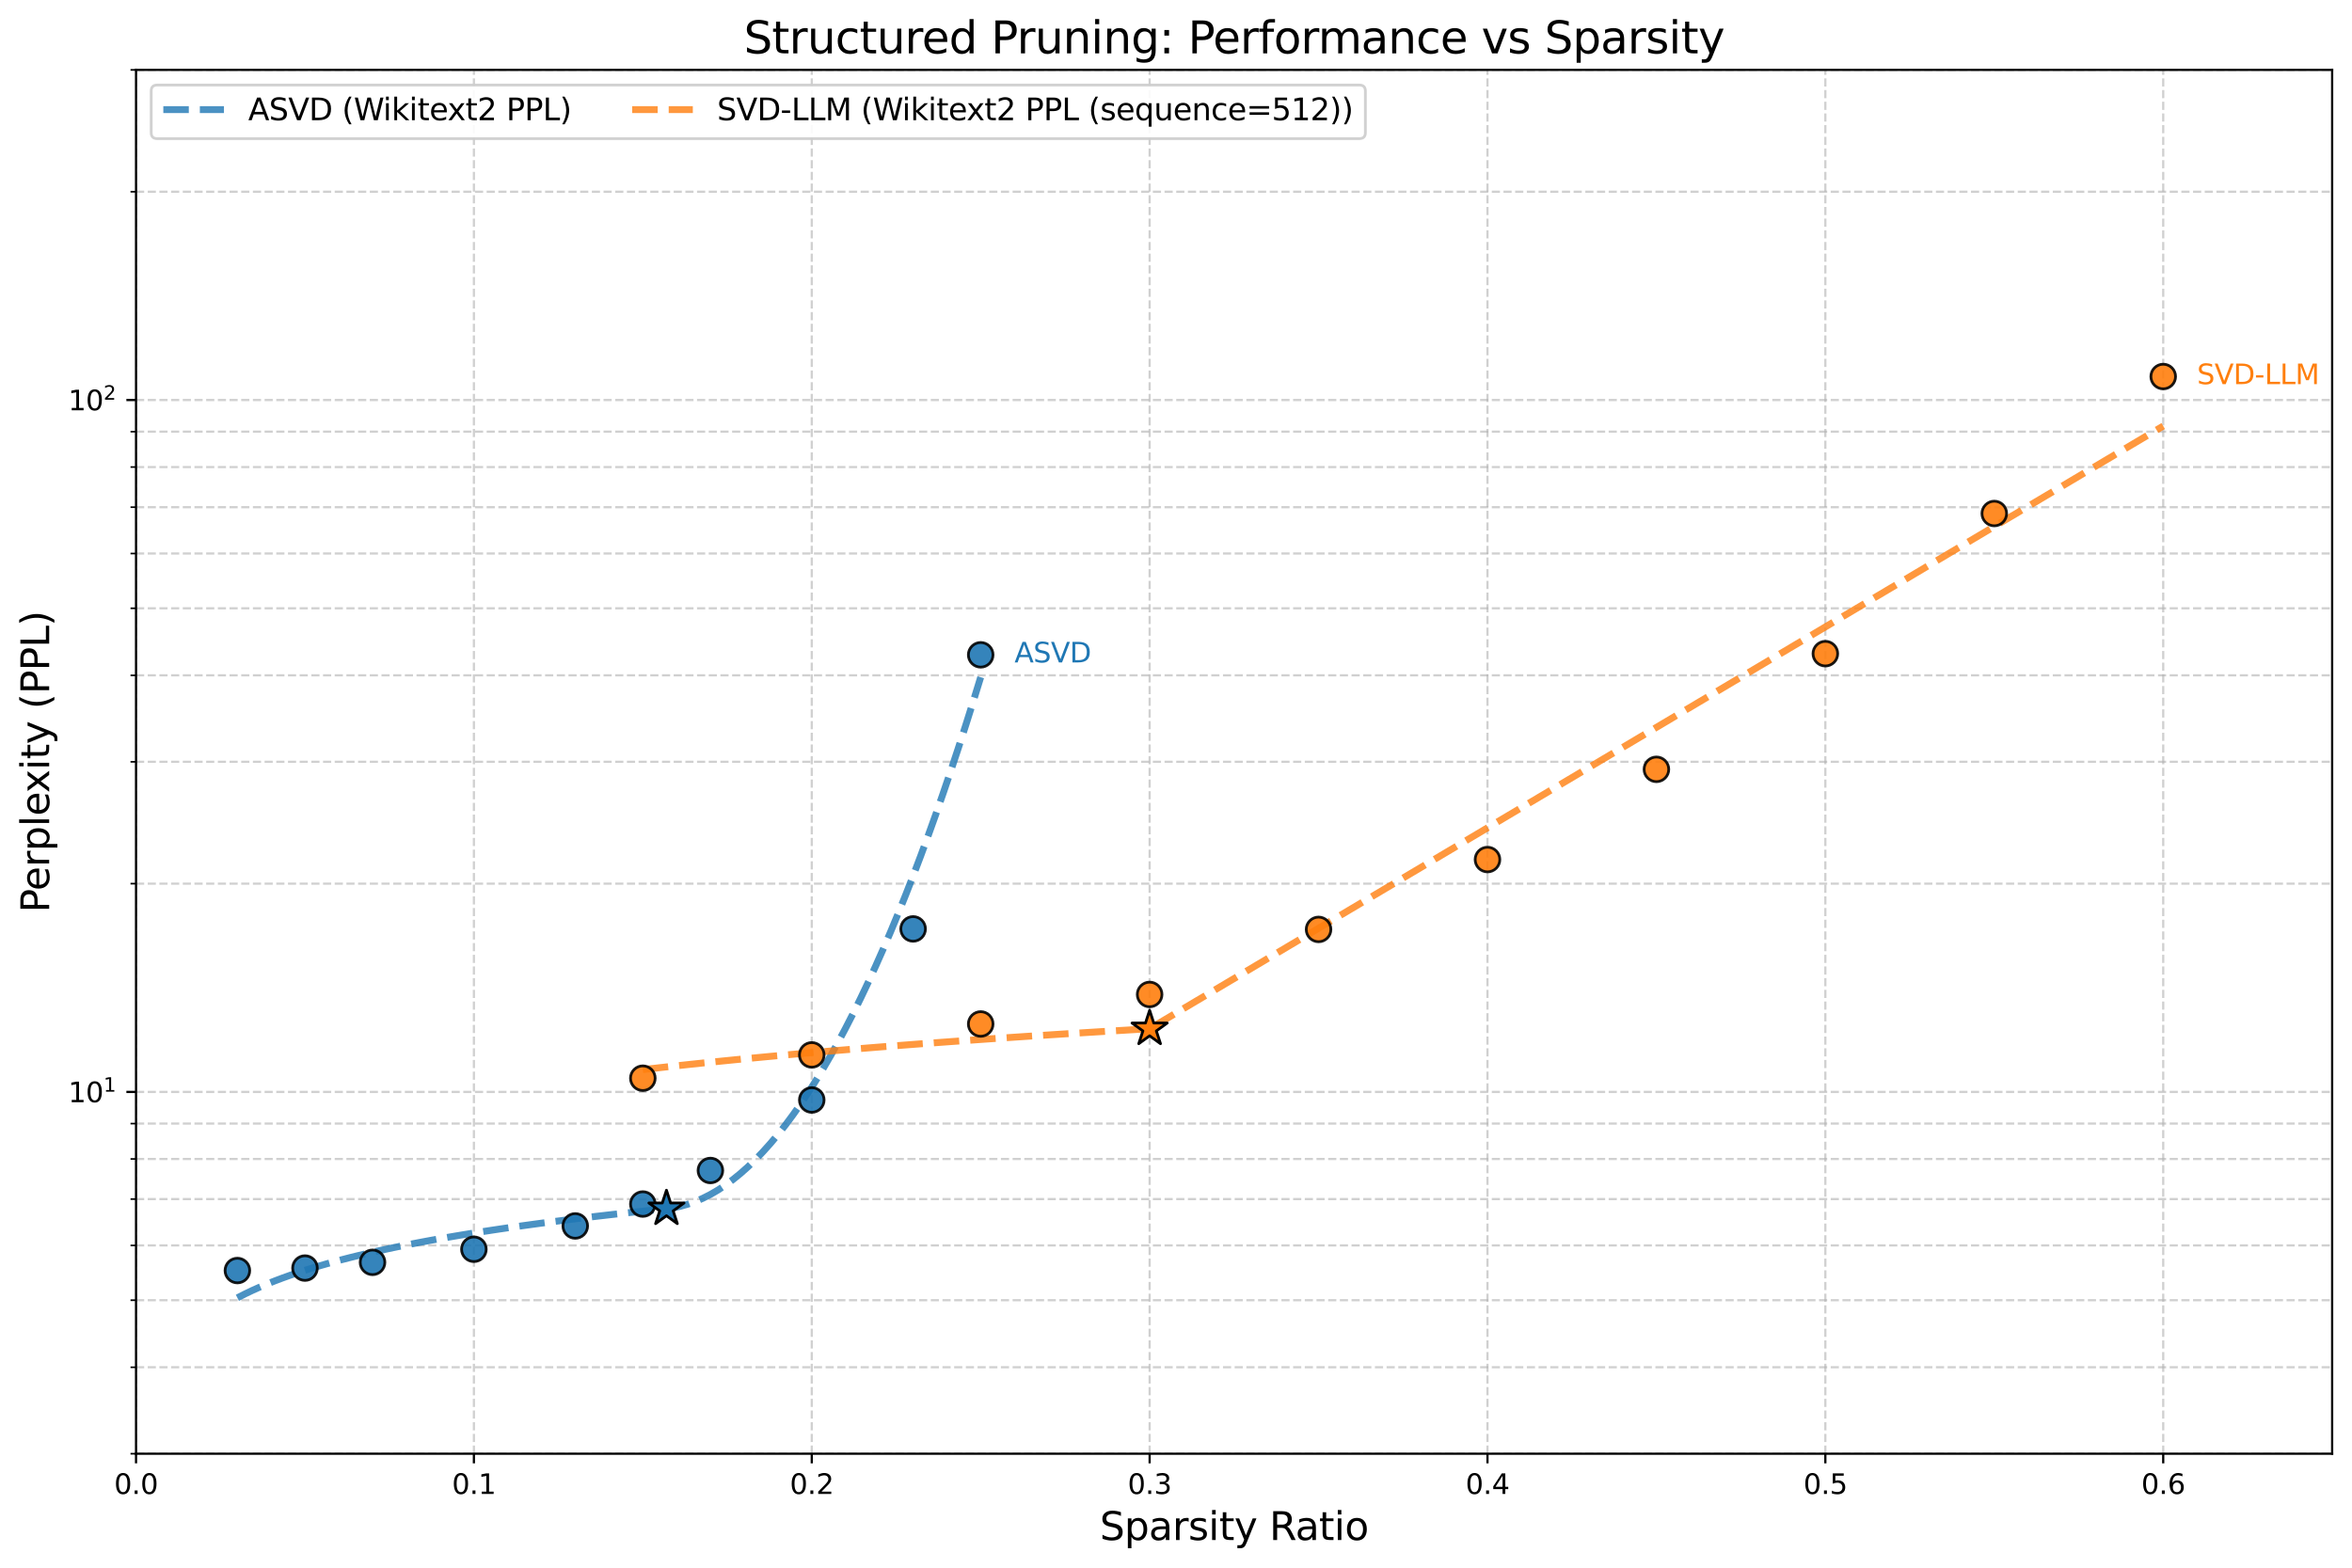 <?xml version="1.0" encoding="utf-8" standalone="no"?>
<!DOCTYPE svg PUBLIC "-//W3C//DTD SVG 1.1//EN"
  "http://www.w3.org/Graphics/SVG/1.1/DTD/svg11.dtd">
<svg xmlns:xlink="http://www.w3.org/1999/xlink" width="853.253pt" height="568.905pt" viewBox="0 0 853.253 568.905" xmlns="http://www.w3.org/2000/svg" version="1.1">
 <defs>
  <style type="text/css">*{stroke-linejoin: round; stroke-linecap: butt}</style>
 </defs>
 <g id="figure_1">
  <g id="patch_1">
   <path d="M 0 568.905 
L 853.253 568.905 
L 853.253 0 
L 0 0 
z
" style="fill: #ffffff"/>
  </g>
  <g id="axes_1">
   <g id="patch_2">
    <path d="M 49.349 527.477 
L 846.053 527.477 
L 846.053 25.358 
L 49.349 25.358 
z
" style="fill: #ffffff"/>
   </g>
   <g id="matplotlib.axis_1">
    <g id="xtick_1">
     <g id="line2d_1">
      <path d="M 49.349 527.477 
L 49.349 25.358 
" clip-path="url(#pba192469b6)" style="fill: none; stroke-dasharray: 2.96,1.28; stroke-dashoffset: 0; stroke: #b0b0b0; stroke-opacity: 0.6; stroke-width: 0.8"/>
     </g>
     <g id="line2d_2">
      <defs>
       <path id="m34cc58c012" d="M 0 0 
L 0 3.5 
" style="stroke: #000000; stroke-width: 0.8"/>
      </defs>
      <g>
       <use xlink:href="#m34cc58c012" x="49.349" y="527.477" style="stroke: #000000; stroke-width: 0.8"/>
      </g>
     </g>
     <g id="text_1">
      <!-- 0.0 -->
      <g transform="translate(41.398 542.076) scale(0.1 -0.1)">
       <defs>
        <path id="DejaVuSans-30" d="M 2034 4250 
Q 1547 4250 1301 3770 
Q 1056 3291 1056 2328 
Q 1056 1369 1301 889 
Q 1547 409 2034 409 
Q 2525 409 2770 889 
Q 3016 1369 3016 2328 
Q 3016 3291 2770 3770 
Q 2525 4250 2034 4250 
z
M 2034 4750 
Q 2819 4750 3233 4129 
Q 3647 3509 3647 2328 
Q 3647 1150 3233 529 
Q 2819 -91 2034 -91 
Q 1250 -91 836 529 
Q 422 1150 422 2328 
Q 422 3509 836 4129 
Q 1250 4750 2034 4750 
z
" transform="scale(0.016)"/>
        <path id="DejaVuSans-2e" d="M 684 794 
L 1344 794 
L 1344 0 
L 684 0 
L 684 794 
z
" transform="scale(0.016)"/>
       </defs>
       <use xlink:href="#DejaVuSans-30"/>
       <use xlink:href="#DejaVuSans-2e" transform="translate(63.623 0)"/>
       <use xlink:href="#DejaVuSans-30" transform="translate(95.41 0)"/>
      </g>
     </g>
    </g>
    <g id="xtick_2">
     <g id="line2d_3">
      <path d="M 171.919 527.477 
L 171.919 25.358 
" clip-path="url(#pba192469b6)" style="fill: none; stroke-dasharray: 2.96,1.28; stroke-dashoffset: 0; stroke: #b0b0b0; stroke-opacity: 0.6; stroke-width: 0.8"/>
     </g>
     <g id="line2d_4">
      <g>
       <use xlink:href="#m34cc58c012" x="171.919" y="527.477" style="stroke: #000000; stroke-width: 0.8"/>
      </g>
     </g>
     <g id="text_2">
      <!-- 0.1 -->
      <g transform="translate(163.968 542.076) scale(0.1 -0.1)">
       <defs>
        <path id="DejaVuSans-31" d="M 794 531 
L 1825 531 
L 1825 4091 
L 703 3866 
L 703 4441 
L 1819 4666 
L 2450 4666 
L 2450 531 
L 3481 531 
L 3481 0 
L 794 0 
L 794 531 
z
" transform="scale(0.016)"/>
       </defs>
       <use xlink:href="#DejaVuSans-30"/>
       <use xlink:href="#DejaVuSans-2e" transform="translate(63.623 0)"/>
       <use xlink:href="#DejaVuSans-31" transform="translate(95.41 0)"/>
      </g>
     </g>
    </g>
    <g id="xtick_3">
     <g id="line2d_5">
      <path d="M 294.489 527.477 
L 294.489 25.358 
" clip-path="url(#pba192469b6)" style="fill: none; stroke-dasharray: 2.96,1.28; stroke-dashoffset: 0; stroke: #b0b0b0; stroke-opacity: 0.6; stroke-width: 0.8"/>
     </g>
     <g id="line2d_6">
      <g>
       <use xlink:href="#m34cc58c012" x="294.489" y="527.477" style="stroke: #000000; stroke-width: 0.8"/>
      </g>
     </g>
     <g id="text_3">
      <!-- 0.2 -->
      <g transform="translate(286.537 542.076) scale(0.1 -0.1)">
       <defs>
        <path id="DejaVuSans-32" d="M 1228 531 
L 3431 531 
L 3431 0 
L 469 0 
L 469 531 
Q 828 903 1448 1529 
Q 2069 2156 2228 2338 
Q 2531 2678 2651 2914 
Q 2772 3150 2772 3378 
Q 2772 3750 2511 3984 
Q 2250 4219 1831 4219 
Q 1534 4219 1204 4116 
Q 875 4013 500 3803 
L 500 4441 
Q 881 4594 1212 4672 
Q 1544 4750 1819 4750 
Q 2544 4750 2975 4387 
Q 3406 4025 3406 3419 
Q 3406 3131 3298 2873 
Q 3191 2616 2906 2266 
Q 2828 2175 2409 1742 
Q 1991 1309 1228 531 
z
" transform="scale(0.016)"/>
       </defs>
       <use xlink:href="#DejaVuSans-30"/>
       <use xlink:href="#DejaVuSans-2e" transform="translate(63.623 0)"/>
       <use xlink:href="#DejaVuSans-32" transform="translate(95.41 0)"/>
      </g>
     </g>
    </g>
    <g id="xtick_4">
     <g id="line2d_7">
      <path d="M 417.059 527.477 
L 417.059 25.358 
" clip-path="url(#pba192469b6)" style="fill: none; stroke-dasharray: 2.96,1.28; stroke-dashoffset: 0; stroke: #b0b0b0; stroke-opacity: 0.6; stroke-width: 0.8"/>
     </g>
     <g id="line2d_8">
      <g>
       <use xlink:href="#m34cc58c012" x="417.059" y="527.477" style="stroke: #000000; stroke-width: 0.8"/>
      </g>
     </g>
     <g id="text_4">
      <!-- 0.3 -->
      <g transform="translate(409.107 542.076) scale(0.1 -0.1)">
       <defs>
        <path id="DejaVuSans-33" d="M 2597 2516 
Q 3050 2419 3304 2112 
Q 3559 1806 3559 1356 
Q 3559 666 3084 287 
Q 2609 -91 1734 -91 
Q 1441 -91 1130 -33 
Q 819 25 488 141 
L 488 750 
Q 750 597 1062 519 
Q 1375 441 1716 441 
Q 2309 441 2620 675 
Q 2931 909 2931 1356 
Q 2931 1769 2642 2001 
Q 2353 2234 1838 2234 
L 1294 2234 
L 1294 2753 
L 1863 2753 
Q 2328 2753 2575 2939 
Q 2822 3125 2822 3475 
Q 2822 3834 2567 4026 
Q 2313 4219 1838 4219 
Q 1578 4219 1281 4162 
Q 984 4106 628 3988 
L 628 4550 
Q 988 4650 1302 4700 
Q 1616 4750 1894 4750 
Q 2613 4750 3031 4423 
Q 3450 4097 3450 3541 
Q 3450 3153 3228 2886 
Q 3006 2619 2597 2516 
z
" transform="scale(0.016)"/>
       </defs>
       <use xlink:href="#DejaVuSans-30"/>
       <use xlink:href="#DejaVuSans-2e" transform="translate(63.623 0)"/>
       <use xlink:href="#DejaVuSans-33" transform="translate(95.41 0)"/>
      </g>
     </g>
    </g>
    <g id="xtick_5">
     <g id="line2d_9">
      <path d="M 539.628 527.477 
L 539.628 25.358 
" clip-path="url(#pba192469b6)" style="fill: none; stroke-dasharray: 2.96,1.28; stroke-dashoffset: 0; stroke: #b0b0b0; stroke-opacity: 0.6; stroke-width: 0.8"/>
     </g>
     <g id="line2d_10">
      <g>
       <use xlink:href="#m34cc58c012" x="539.628" y="527.477" style="stroke: #000000; stroke-width: 0.8"/>
      </g>
     </g>
     <g id="text_5">
      <!-- 0.4 -->
      <g transform="translate(531.677 542.076) scale(0.1 -0.1)">
       <defs>
        <path id="DejaVuSans-34" d="M 2419 4116 
L 825 1625 
L 2419 1625 
L 2419 4116 
z
M 2253 4666 
L 3047 4666 
L 3047 1625 
L 3713 1625 
L 3713 1100 
L 3047 1100 
L 3047 0 
L 2419 0 
L 2419 1100 
L 313 1100 
L 313 1709 
L 2253 4666 
z
" transform="scale(0.016)"/>
       </defs>
       <use xlink:href="#DejaVuSans-30"/>
       <use xlink:href="#DejaVuSans-2e" transform="translate(63.623 0)"/>
       <use xlink:href="#DejaVuSans-34" transform="translate(95.41 0)"/>
      </g>
     </g>
    </g>
    <g id="xtick_6">
     <g id="line2d_11">
      <path d="M 662.198 527.477 
L 662.198 25.358 
" clip-path="url(#pba192469b6)" style="fill: none; stroke-dasharray: 2.96,1.28; stroke-dashoffset: 0; stroke: #b0b0b0; stroke-opacity: 0.6; stroke-width: 0.8"/>
     </g>
     <g id="line2d_12">
      <g>
       <use xlink:href="#m34cc58c012" x="662.198" y="527.477" style="stroke: #000000; stroke-width: 0.8"/>
      </g>
     </g>
     <g id="text_6">
      <!-- 0.5 -->
      <g transform="translate(654.247 542.076) scale(0.1 -0.1)">
       <defs>
        <path id="DejaVuSans-35" d="M 691 4666 
L 3169 4666 
L 3169 4134 
L 1269 4134 
L 1269 2991 
Q 1406 3038 1543 3061 
Q 1681 3084 1819 3084 
Q 2600 3084 3056 2656 
Q 3513 2228 3513 1497 
Q 3513 744 3044 326 
Q 2575 -91 1722 -91 
Q 1428 -91 1123 -41 
Q 819 9 494 109 
L 494 744 
Q 775 591 1075 516 
Q 1375 441 1709 441 
Q 2250 441 2565 725 
Q 2881 1009 2881 1497 
Q 2881 1984 2565 2268 
Q 2250 2553 1709 2553 
Q 1456 2553 1204 2497 
Q 953 2441 691 2322 
L 691 4666 
z
" transform="scale(0.016)"/>
       </defs>
       <use xlink:href="#DejaVuSans-30"/>
       <use xlink:href="#DejaVuSans-2e" transform="translate(63.623 0)"/>
       <use xlink:href="#DejaVuSans-35" transform="translate(95.41 0)"/>
      </g>
     </g>
    </g>
    <g id="xtick_7">
     <g id="line2d_13">
      <path d="M 784.768 527.477 
L 784.768 25.358 
" clip-path="url(#pba192469b6)" style="fill: none; stroke-dasharray: 2.96,1.28; stroke-dashoffset: 0; stroke: #b0b0b0; stroke-opacity: 0.6; stroke-width: 0.8"/>
     </g>
     <g id="line2d_14">
      <g>
       <use xlink:href="#m34cc58c012" x="784.768" y="527.477" style="stroke: #000000; stroke-width: 0.8"/>
      </g>
     </g>
     <g id="text_7">
      <!-- 0.6 -->
      <g transform="translate(776.816 542.076) scale(0.1 -0.1)">
       <defs>
        <path id="DejaVuSans-36" d="M 2113 2584 
Q 1688 2584 1439 2293 
Q 1191 2003 1191 1497 
Q 1191 994 1439 701 
Q 1688 409 2113 409 
Q 2538 409 2786 701 
Q 3034 994 3034 1497 
Q 3034 2003 2786 2293 
Q 2538 2584 2113 2584 
z
M 3366 4563 
L 3366 3988 
Q 3128 4100 2886 4159 
Q 2644 4219 2406 4219 
Q 1781 4219 1451 3797 
Q 1122 3375 1075 2522 
Q 1259 2794 1537 2939 
Q 1816 3084 2150 3084 
Q 2853 3084 3261 2657 
Q 3669 2231 3669 1497 
Q 3669 778 3244 343 
Q 2819 -91 2113 -91 
Q 1303 -91 875 529 
Q 447 1150 447 2328 
Q 447 3434 972 4092 
Q 1497 4750 2381 4750 
Q 2619 4750 2861 4703 
Q 3103 4656 3366 4563 
z
" transform="scale(0.016)"/>
       </defs>
       <use xlink:href="#DejaVuSans-30"/>
       <use xlink:href="#DejaVuSans-2e" transform="translate(63.623 0)"/>
       <use xlink:href="#DejaVuSans-36" transform="translate(95.41 0)"/>
      </g>
     </g>
    </g>
    <g id="text_8">
     <!-- Sparsity Ratio -->
     <g transform="translate(398.975 558.793) scale(0.14 -0.14)">
      <defs>
       <path id="DejaVuSans-53" d="M 3425 4513 
L 3425 3897 
Q 3066 4069 2747 4153 
Q 2428 4238 2131 4238 
Q 1616 4238 1336 4038 
Q 1056 3838 1056 3469 
Q 1056 3159 1242 3001 
Q 1428 2844 1947 2747 
L 2328 2669 
Q 3034 2534 3370 2195 
Q 3706 1856 3706 1288 
Q 3706 609 3251 259 
Q 2797 -91 1919 -91 
Q 1588 -91 1214 -16 
Q 841 59 441 206 
L 441 856 
Q 825 641 1194 531 
Q 1563 422 1919 422 
Q 2459 422 2753 634 
Q 3047 847 3047 1241 
Q 3047 1584 2836 1778 
Q 2625 1972 2144 2069 
L 1759 2144 
Q 1053 2284 737 2584 
Q 422 2884 422 3419 
Q 422 4038 858 4394 
Q 1294 4750 2059 4750 
Q 2388 4750 2728 4690 
Q 3069 4631 3425 4513 
z
" transform="scale(0.016)"/>
       <path id="DejaVuSans-70" d="M 1159 525 
L 1159 -1331 
L 581 -1331 
L 581 3500 
L 1159 3500 
L 1159 2969 
Q 1341 3281 1617 3432 
Q 1894 3584 2278 3584 
Q 2916 3584 3314 3078 
Q 3713 2572 3713 1747 
Q 3713 922 3314 415 
Q 2916 -91 2278 -91 
Q 1894 -91 1617 61 
Q 1341 213 1159 525 
z
M 3116 1747 
Q 3116 2381 2855 2742 
Q 2594 3103 2138 3103 
Q 1681 3103 1420 2742 
Q 1159 2381 1159 1747 
Q 1159 1113 1420 752 
Q 1681 391 2138 391 
Q 2594 391 2855 752 
Q 3116 1113 3116 1747 
z
" transform="scale(0.016)"/>
       <path id="DejaVuSans-61" d="M 2194 1759 
Q 1497 1759 1228 1600 
Q 959 1441 959 1056 
Q 959 750 1161 570 
Q 1363 391 1709 391 
Q 2188 391 2477 730 
Q 2766 1069 2766 1631 
L 2766 1759 
L 2194 1759 
z
M 3341 1997 
L 3341 0 
L 2766 0 
L 2766 531 
Q 2569 213 2275 61 
Q 1981 -91 1556 -91 
Q 1019 -91 701 211 
Q 384 513 384 1019 
Q 384 1609 779 1909 
Q 1175 2209 1959 2209 
L 2766 2209 
L 2766 2266 
Q 2766 2663 2505 2880 
Q 2244 3097 1772 3097 
Q 1472 3097 1187 3025 
Q 903 2953 641 2809 
L 641 3341 
Q 956 3463 1253 3523 
Q 1550 3584 1831 3584 
Q 2591 3584 2966 3190 
Q 3341 2797 3341 1997 
z
" transform="scale(0.016)"/>
       <path id="DejaVuSans-72" d="M 2631 2963 
Q 2534 3019 2420 3045 
Q 2306 3072 2169 3072 
Q 1681 3072 1420 2755 
Q 1159 2438 1159 1844 
L 1159 0 
L 581 0 
L 581 3500 
L 1159 3500 
L 1159 2956 
Q 1341 3275 1631 3429 
Q 1922 3584 2338 3584 
Q 2397 3584 2469 3576 
Q 2541 3569 2628 3553 
L 2631 2963 
z
" transform="scale(0.016)"/>
       <path id="DejaVuSans-73" d="M 2834 3397 
L 2834 2853 
Q 2591 2978 2328 3040 
Q 2066 3103 1784 3103 
Q 1356 3103 1142 2972 
Q 928 2841 928 2578 
Q 928 2378 1081 2264 
Q 1234 2150 1697 2047 
L 1894 2003 
Q 2506 1872 2764 1633 
Q 3022 1394 3022 966 
Q 3022 478 2636 193 
Q 2250 -91 1575 -91 
Q 1294 -91 989 -36 
Q 684 19 347 128 
L 347 722 
Q 666 556 975 473 
Q 1284 391 1588 391 
Q 1994 391 2212 530 
Q 2431 669 2431 922 
Q 2431 1156 2273 1281 
Q 2116 1406 1581 1522 
L 1381 1569 
Q 847 1681 609 1914 
Q 372 2147 372 2553 
Q 372 3047 722 3315 
Q 1072 3584 1716 3584 
Q 2034 3584 2315 3537 
Q 2597 3491 2834 3397 
z
" transform="scale(0.016)"/>
       <path id="DejaVuSans-69" d="M 603 3500 
L 1178 3500 
L 1178 0 
L 603 0 
L 603 3500 
z
M 603 4863 
L 1178 4863 
L 1178 4134 
L 603 4134 
L 603 4863 
z
" transform="scale(0.016)"/>
       <path id="DejaVuSans-74" d="M 1172 4494 
L 1172 3500 
L 2356 3500 
L 2356 3053 
L 1172 3053 
L 1172 1153 
Q 1172 725 1289 603 
Q 1406 481 1766 481 
L 2356 481 
L 2356 0 
L 1766 0 
Q 1100 0 847 248 
Q 594 497 594 1153 
L 594 3053 
L 172 3053 
L 172 3500 
L 594 3500 
L 594 4494 
L 1172 4494 
z
" transform="scale(0.016)"/>
       <path id="DejaVuSans-79" d="M 2059 -325 
Q 1816 -950 1584 -1140 
Q 1353 -1331 966 -1331 
L 506 -1331 
L 506 -850 
L 844 -850 
Q 1081 -850 1212 -737 
Q 1344 -625 1503 -206 
L 1606 56 
L 191 3500 
L 800 3500 
L 1894 763 
L 2988 3500 
L 3597 3500 
L 2059 -325 
z
" transform="scale(0.016)"/>
       <path id="DejaVuSans-20" transform="scale(0.016)"/>
       <path id="DejaVuSans-52" d="M 2841 2188 
Q 3044 2119 3236 1894 
Q 3428 1669 3622 1275 
L 4263 0 
L 3584 0 
L 2988 1197 
Q 2756 1666 2539 1819 
Q 2322 1972 1947 1972 
L 1259 1972 
L 1259 0 
L 628 0 
L 628 4666 
L 2053 4666 
Q 2853 4666 3247 4331 
Q 3641 3997 3641 3322 
Q 3641 2881 3436 2590 
Q 3231 2300 2841 2188 
z
M 1259 4147 
L 1259 2491 
L 2053 2491 
Q 2509 2491 2742 2702 
Q 2975 2913 2975 3322 
Q 2975 3731 2742 3939 
Q 2509 4147 2053 4147 
L 1259 4147 
z
" transform="scale(0.016)"/>
       <path id="DejaVuSans-6f" d="M 1959 3097 
Q 1497 3097 1228 2736 
Q 959 2375 959 1747 
Q 959 1119 1226 758 
Q 1494 397 1959 397 
Q 2419 397 2687 759 
Q 2956 1122 2956 1747 
Q 2956 2369 2687 2733 
Q 2419 3097 1959 3097 
z
M 1959 3584 
Q 2709 3584 3137 3096 
Q 3566 2609 3566 1747 
Q 3566 888 3137 398 
Q 2709 -91 1959 -91 
Q 1206 -91 779 398 
Q 353 888 353 1747 
Q 353 2609 779 3096 
Q 1206 3584 1959 3584 
z
" transform="scale(0.016)"/>
      </defs>
      <use xlink:href="#DejaVuSans-53"/>
      <use xlink:href="#DejaVuSans-70" transform="translate(63.477 0)"/>
      <use xlink:href="#DejaVuSans-61" transform="translate(126.953 0)"/>
      <use xlink:href="#DejaVuSans-72" transform="translate(188.232 0)"/>
      <use xlink:href="#DejaVuSans-73" transform="translate(229.346 0)"/>
      <use xlink:href="#DejaVuSans-69" transform="translate(281.445 0)"/>
      <use xlink:href="#DejaVuSans-74" transform="translate(309.229 0)"/>
      <use xlink:href="#DejaVuSans-79" transform="translate(348.438 0)"/>
      <use xlink:href="#DejaVuSans-20" transform="translate(407.617 0)"/>
      <use xlink:href="#DejaVuSans-52" transform="translate(439.404 0)"/>
      <use xlink:href="#DejaVuSans-61" transform="translate(506.637 0)"/>
      <use xlink:href="#DejaVuSans-74" transform="translate(567.916 0)"/>
      <use xlink:href="#DejaVuSans-69" transform="translate(607.125 0)"/>
      <use xlink:href="#DejaVuSans-6f" transform="translate(634.908 0)"/>
     </g>
    </g>
   </g>
   <g id="matplotlib.axis_2">
    <g id="ytick_1">
     <g id="line2d_15">
      <path d="M 49.349 396.204 
L 846.053 396.204 
" clip-path="url(#pba192469b6)" style="fill: none; stroke-dasharray: 2.96,1.28; stroke-dashoffset: 0; stroke: #b0b0b0; stroke-opacity: 0.6; stroke-width: 0.8"/>
     </g>
     <g id="line2d_16">
      <defs>
       <path id="m82c7522af5" d="M 0 0 
L -3.5 0 
" style="stroke: #000000; stroke-width: 0.8"/>
      </defs>
      <g>
       <use xlink:href="#m82c7522af5" x="49.349" y="396.204" style="stroke: #000000; stroke-width: 0.8"/>
      </g>
     </g>
     <g id="text_9">
      <!-- $\mathdefault{10^{1}}$ -->
      <g transform="translate(24.749 400.003) scale(0.1 -0.1)">
       <use xlink:href="#DejaVuSans-31" transform="translate(0 0.684)"/>
       <use xlink:href="#DejaVuSans-30" transform="translate(63.623 0.684)"/>
       <use xlink:href="#DejaVuSans-31" transform="translate(128.203 38.966) scale(0.7)"/>
      </g>
     </g>
    </g>
    <g id="ytick_2">
     <g id="line2d_17">
      <path d="M 49.349 145.144 
L 846.053 145.144 
" clip-path="url(#pba192469b6)" style="fill: none; stroke-dasharray: 2.96,1.28; stroke-dashoffset: 0; stroke: #b0b0b0; stroke-opacity: 0.6; stroke-width: 0.8"/>
     </g>
     <g id="line2d_18">
      <g>
       <use xlink:href="#m82c7522af5" x="49.349" y="145.144" style="stroke: #000000; stroke-width: 0.8"/>
      </g>
     </g>
     <g id="text_10">
      <!-- $\mathdefault{10^{2}}$ -->
      <g transform="translate(24.749 148.943) scale(0.1 -0.1)">
       <use xlink:href="#DejaVuSans-31" transform="translate(0 0.766)"/>
       <use xlink:href="#DejaVuSans-30" transform="translate(63.623 0.766)"/>
       <use xlink:href="#DejaVuSans-32" transform="translate(128.203 39.047) scale(0.7)"/>
      </g>
     </g>
    </g>
    <g id="ytick_3">
     <g id="line2d_19">
      <path d="M 49.349 527.477 
L 846.053 527.477 
" clip-path="url(#pba192469b6)" style="fill: none; stroke-dasharray: 2.96,1.28; stroke-dashoffset: 0; stroke: #b0b0b0; stroke-opacity: 0.6; stroke-width: 0.8"/>
     </g>
     <g id="line2d_20">
      <defs>
       <path id="mc2ec1354a1" d="M 0 0 
L -2 0 
" style="stroke: #000000; stroke-width: 0.6"/>
      </defs>
      <g>
       <use xlink:href="#mc2ec1354a1" x="49.349" y="527.477" style="stroke: #000000; stroke-width: 0.6"/>
      </g>
     </g>
    </g>
    <g id="ytick_4">
     <g id="line2d_21">
      <path d="M 49.349 496.11 
L 846.053 496.11 
" clip-path="url(#pba192469b6)" style="fill: none; stroke-dasharray: 2.96,1.28; stroke-dashoffset: 0; stroke: #b0b0b0; stroke-opacity: 0.6; stroke-width: 0.8"/>
     </g>
     <g id="line2d_22">
      <g>
       <use xlink:href="#mc2ec1354a1" x="49.349" y="496.11" style="stroke: #000000; stroke-width: 0.6"/>
      </g>
     </g>
    </g>
    <g id="ytick_5">
     <g id="line2d_23">
      <path d="M 49.349 471.78 
L 846.053 471.78 
" clip-path="url(#pba192469b6)" style="fill: none; stroke-dasharray: 2.96,1.28; stroke-dashoffset: 0; stroke: #b0b0b0; stroke-opacity: 0.6; stroke-width: 0.8"/>
     </g>
     <g id="line2d_24">
      <g>
       <use xlink:href="#mc2ec1354a1" x="49.349" y="471.78" style="stroke: #000000; stroke-width: 0.6"/>
      </g>
     </g>
    </g>
    <g id="ytick_6">
     <g id="line2d_25">
      <path d="M 49.349 451.901 
L 846.053 451.901 
" clip-path="url(#pba192469b6)" style="fill: none; stroke-dasharray: 2.96,1.28; stroke-dashoffset: 0; stroke: #b0b0b0; stroke-opacity: 0.6; stroke-width: 0.8"/>
     </g>
     <g id="line2d_26">
      <g>
       <use xlink:href="#mc2ec1354a1" x="49.349" y="451.901" style="stroke: #000000; stroke-width: 0.6"/>
      </g>
     </g>
    </g>
    <g id="ytick_7">
     <g id="line2d_27">
      <path d="M 49.349 435.093 
L 846.053 435.093 
" clip-path="url(#pba192469b6)" style="fill: none; stroke-dasharray: 2.96,1.28; stroke-dashoffset: 0; stroke: #b0b0b0; stroke-opacity: 0.6; stroke-width: 0.8"/>
     </g>
     <g id="line2d_28">
      <g>
       <use xlink:href="#mc2ec1354a1" x="49.349" y="435.093" style="stroke: #000000; stroke-width: 0.6"/>
      </g>
     </g>
    </g>
    <g id="ytick_8">
     <g id="line2d_29">
      <path d="M 49.349 420.534 
L 846.053 420.534 
" clip-path="url(#pba192469b6)" style="fill: none; stroke-dasharray: 2.96,1.28; stroke-dashoffset: 0; stroke: #b0b0b0; stroke-opacity: 0.6; stroke-width: 0.8"/>
     </g>
     <g id="line2d_30">
      <g>
       <use xlink:href="#mc2ec1354a1" x="49.349" y="420.534" style="stroke: #000000; stroke-width: 0.6"/>
      </g>
     </g>
    </g>
    <g id="ytick_9">
     <g id="line2d_31">
      <path d="M 49.349 407.691 
L 846.053 407.691 
" clip-path="url(#pba192469b6)" style="fill: none; stroke-dasharray: 2.96,1.28; stroke-dashoffset: 0; stroke: #b0b0b0; stroke-opacity: 0.6; stroke-width: 0.8"/>
     </g>
     <g id="line2d_32">
      <g>
       <use xlink:href="#mc2ec1354a1" x="49.349" y="407.691" style="stroke: #000000; stroke-width: 0.6"/>
      </g>
     </g>
    </g>
    <g id="ytick_10">
     <g id="line2d_33">
      <path d="M 49.349 320.627 
L 846.053 320.627 
" clip-path="url(#pba192469b6)" style="fill: none; stroke-dasharray: 2.96,1.28; stroke-dashoffset: 0; stroke: #b0b0b0; stroke-opacity: 0.6; stroke-width: 0.8"/>
     </g>
     <g id="line2d_34">
      <g>
       <use xlink:href="#mc2ec1354a1" x="49.349" y="320.627" style="stroke: #000000; stroke-width: 0.6"/>
      </g>
     </g>
    </g>
    <g id="ytick_11">
     <g id="line2d_35">
      <path d="M 49.349 276.418 
L 846.053 276.418 
" clip-path="url(#pba192469b6)" style="fill: none; stroke-dasharray: 2.96,1.28; stroke-dashoffset: 0; stroke: #b0b0b0; stroke-opacity: 0.6; stroke-width: 0.8"/>
     </g>
     <g id="line2d_36">
      <g>
       <use xlink:href="#mc2ec1354a1" x="49.349" y="276.418" style="stroke: #000000; stroke-width: 0.6"/>
      </g>
     </g>
    </g>
    <g id="ytick_12">
     <g id="line2d_37">
      <path d="M 49.349 245.05 
L 846.053 245.05 
" clip-path="url(#pba192469b6)" style="fill: none; stroke-dasharray: 2.96,1.28; stroke-dashoffset: 0; stroke: #b0b0b0; stroke-opacity: 0.6; stroke-width: 0.8"/>
     </g>
     <g id="line2d_38">
      <g>
       <use xlink:href="#mc2ec1354a1" x="49.349" y="245.05" style="stroke: #000000; stroke-width: 0.6"/>
      </g>
     </g>
    </g>
    <g id="ytick_13">
     <g id="line2d_39">
      <path d="M 49.349 220.72 
L 846.053 220.72 
" clip-path="url(#pba192469b6)" style="fill: none; stroke-dasharray: 2.96,1.28; stroke-dashoffset: 0; stroke: #b0b0b0; stroke-opacity: 0.6; stroke-width: 0.8"/>
     </g>
     <g id="line2d_40">
      <g>
       <use xlink:href="#mc2ec1354a1" x="49.349" y="220.72" style="stroke: #000000; stroke-width: 0.6"/>
      </g>
     </g>
    </g>
    <g id="ytick_14">
     <g id="line2d_41">
      <path d="M 49.349 200.841 
L 846.053 200.841 
" clip-path="url(#pba192469b6)" style="fill: none; stroke-dasharray: 2.96,1.28; stroke-dashoffset: 0; stroke: #b0b0b0; stroke-opacity: 0.6; stroke-width: 0.8"/>
     </g>
     <g id="line2d_42">
      <g>
       <use xlink:href="#mc2ec1354a1" x="49.349" y="200.841" style="stroke: #000000; stroke-width: 0.6"/>
      </g>
     </g>
    </g>
    <g id="ytick_15">
     <g id="line2d_43">
      <path d="M 49.349 184.033 
L 846.053 184.033 
" clip-path="url(#pba192469b6)" style="fill: none; stroke-dasharray: 2.96,1.28; stroke-dashoffset: 0; stroke: #b0b0b0; stroke-opacity: 0.6; stroke-width: 0.8"/>
     </g>
     <g id="line2d_44">
      <g>
       <use xlink:href="#mc2ec1354a1" x="49.349" y="184.033" style="stroke: #000000; stroke-width: 0.6"/>
      </g>
     </g>
    </g>
    <g id="ytick_16">
     <g id="line2d_45">
      <path d="M 49.349 169.474 
L 846.053 169.474 
" clip-path="url(#pba192469b6)" style="fill: none; stroke-dasharray: 2.96,1.28; stroke-dashoffset: 0; stroke: #b0b0b0; stroke-opacity: 0.6; stroke-width: 0.8"/>
     </g>
     <g id="line2d_46">
      <g>
       <use xlink:href="#mc2ec1354a1" x="49.349" y="169.474" style="stroke: #000000; stroke-width: 0.6"/>
      </g>
     </g>
    </g>
    <g id="ytick_17">
     <g id="line2d_47">
      <path d="M 49.349 156.631 
L 846.053 156.631 
" clip-path="url(#pba192469b6)" style="fill: none; stroke-dasharray: 2.96,1.28; stroke-dashoffset: 0; stroke: #b0b0b0; stroke-opacity: 0.6; stroke-width: 0.8"/>
     </g>
     <g id="line2d_48">
      <g>
       <use xlink:href="#mc2ec1354a1" x="49.349" y="156.631" style="stroke: #000000; stroke-width: 0.6"/>
      </g>
     </g>
    </g>
    <g id="ytick_18">
     <g id="line2d_49">
      <path d="M 49.349 69.567 
L 846.053 69.567 
" clip-path="url(#pba192469b6)" style="fill: none; stroke-dasharray: 2.96,1.28; stroke-dashoffset: 0; stroke: #b0b0b0; stroke-opacity: 0.6; stroke-width: 0.8"/>
     </g>
     <g id="line2d_50">
      <g>
       <use xlink:href="#mc2ec1354a1" x="49.349" y="69.567" style="stroke: #000000; stroke-width: 0.6"/>
      </g>
     </g>
    </g>
    <g id="ytick_19">
     <g id="line2d_51">
      <path d="M 49.349 25.358 
L 846.053 25.358 
" clip-path="url(#pba192469b6)" style="fill: none; stroke-dasharray: 2.96,1.28; stroke-dashoffset: 0; stroke: #b0b0b0; stroke-opacity: 0.6; stroke-width: 0.8"/>
     </g>
     <g id="line2d_52">
      <g>
       <use xlink:href="#mc2ec1354a1" x="49.349" y="25.358" style="stroke: #000000; stroke-width: 0.6"/>
      </g>
     </g>
    </g>
    <g id="text_11">
     <!-- Perplexity (PPL) -->
     <g transform="translate(17.838 331.147) rotate(-90) scale(0.14 -0.14)">
      <defs>
       <path id="DejaVuSans-50" d="M 1259 4147 
L 1259 2394 
L 2053 2394 
Q 2494 2394 2734 2622 
Q 2975 2850 2975 3272 
Q 2975 3691 2734 3919 
Q 2494 4147 2053 4147 
L 1259 4147 
z
M 628 4666 
L 2053 4666 
Q 2838 4666 3239 4311 
Q 3641 3956 3641 3272 
Q 3641 2581 3239 2228 
Q 2838 1875 2053 1875 
L 1259 1875 
L 1259 0 
L 628 0 
L 628 4666 
z
" transform="scale(0.016)"/>
       <path id="DejaVuSans-65" d="M 3597 1894 
L 3597 1613 
L 953 1613 
Q 991 1019 1311 708 
Q 1631 397 2203 397 
Q 2534 397 2845 478 
Q 3156 559 3463 722 
L 3463 178 
Q 3153 47 2828 -22 
Q 2503 -91 2169 -91 
Q 1331 -91 842 396 
Q 353 884 353 1716 
Q 353 2575 817 3079 
Q 1281 3584 2069 3584 
Q 2775 3584 3186 3129 
Q 3597 2675 3597 1894 
z
M 3022 2063 
Q 3016 2534 2758 2815 
Q 2500 3097 2075 3097 
Q 1594 3097 1305 2825 
Q 1016 2553 972 2059 
L 3022 2063 
z
" transform="scale(0.016)"/>
       <path id="DejaVuSans-6c" d="M 603 4863 
L 1178 4863 
L 1178 0 
L 603 0 
L 603 4863 
z
" transform="scale(0.016)"/>
       <path id="DejaVuSans-78" d="M 3513 3500 
L 2247 1797 
L 3578 0 
L 2900 0 
L 1881 1375 
L 863 0 
L 184 0 
L 1544 1831 
L 300 3500 
L 978 3500 
L 1906 2253 
L 2834 3500 
L 3513 3500 
z
" transform="scale(0.016)"/>
       <path id="DejaVuSans-28" d="M 1984 4856 
Q 1566 4138 1362 3434 
Q 1159 2731 1159 2009 
Q 1159 1288 1364 580 
Q 1569 -128 1984 -844 
L 1484 -844 
Q 1016 -109 783 600 
Q 550 1309 550 2009 
Q 550 2706 781 3412 
Q 1013 4119 1484 4856 
L 1984 4856 
z
" transform="scale(0.016)"/>
       <path id="DejaVuSans-4c" d="M 628 4666 
L 1259 4666 
L 1259 531 
L 3531 531 
L 3531 0 
L 628 0 
L 628 4666 
z
" transform="scale(0.016)"/>
       <path id="DejaVuSans-29" d="M 513 4856 
L 1013 4856 
Q 1481 4119 1714 3412 
Q 1947 2706 1947 2009 
Q 1947 1309 1714 600 
Q 1481 -109 1013 -844 
L 513 -844 
Q 928 -128 1133 580 
Q 1338 1288 1338 2009 
Q 1338 2731 1133 3434 
Q 928 4138 513 4856 
z
" transform="scale(0.016)"/>
      </defs>
      <use xlink:href="#DejaVuSans-50"/>
      <use xlink:href="#DejaVuSans-65" transform="translate(56.678 0)"/>
      <use xlink:href="#DejaVuSans-72" transform="translate(118.201 0)"/>
      <use xlink:href="#DejaVuSans-70" transform="translate(159.314 0)"/>
      <use xlink:href="#DejaVuSans-6c" transform="translate(222.791 0)"/>
      <use xlink:href="#DejaVuSans-65" transform="translate(250.574 0)"/>
      <use xlink:href="#DejaVuSans-78" transform="translate(310.348 0)"/>
      <use xlink:href="#DejaVuSans-69" transform="translate(369.527 0)"/>
      <use xlink:href="#DejaVuSans-74" transform="translate(397.311 0)"/>
      <use xlink:href="#DejaVuSans-79" transform="translate(436.52 0)"/>
      <use xlink:href="#DejaVuSans-20" transform="translate(495.699 0)"/>
      <use xlink:href="#DejaVuSans-28" transform="translate(527.486 0)"/>
      <use xlink:href="#DejaVuSans-50" transform="translate(566.5 0)"/>
      <use xlink:href="#DejaVuSans-50" transform="translate(626.803 0)"/>
      <use xlink:href="#DejaVuSans-4c" transform="translate(687.105 0)"/>
      <use xlink:href="#DejaVuSans-29" transform="translate(742.818 0)"/>
     </g>
    </g>
   </g>
   <g id="line2d_53">
    <path d="M 86.12 470.918 
L 88.844 469.521 
L 91.568 468.218 
L 94.292 466.996 
L 97.015 465.846 
L 99.739 464.76 
L 102.463 463.732 
L 105.187 462.754 
L 107.91 461.823 
L 110.634 460.935 
L 113.358 460.085 
L 116.082 459.271 
L 118.806 458.489 
L 121.529 457.737 
L 124.253 457.013 
L 126.977 456.315 
L 129.701 455.641 
L 132.424 454.99 
L 135.148 454.359 
L 137.872 453.748 
L 140.596 453.156 
L 143.32 452.581 
L 146.043 452.023 
L 148.767 451.48 
L 151.491 450.952 
L 154.215 450.437 
L 156.938 449.936 
L 159.662 449.448 
L 162.386 448.971 
L 165.11 448.506 
L 167.833 448.051 
L 170.557 447.607 
L 173.281 447.173 
L 176.005 446.748 
L 178.729 446.332 
L 181.452 445.925 
L 184.176 445.526 
L 186.9 445.135 
L 189.624 444.752 
L 192.347 444.376 
L 195.071 444.007 
L 197.795 443.645 
L 200.519 443.29 
L 203.243 442.941 
L 205.966 442.598 
L 208.69 442.261 
L 211.414 441.93 
L 214.138 441.604 
L 216.861 441.284 
L 219.585 440.969 
L 222.309 440.658 
L 225.033 440.353 
L 227.756 440.052 
L 230.48 439.756 
L 233.204 439.465 
L 235.928 439.177 
L 238.652 438.894 
L 241.375 438.615 
L 244.099 438.263 
L 246.823 437.706 
L 249.547 436.943 
L 252.27 435.972 
L 254.994 434.795 
L 257.718 433.41 
L 260.442 431.819 
L 263.166 430.021 
L 265.889 428.015 
L 268.613 425.803 
L 271.337 423.384 
L 274.061 420.758 
L 276.784 417.925 
L 279.508 414.885 
L 282.232 411.638 
L 284.956 408.184 
L 287.679 404.523 
L 290.403 400.655 
L 293.127 396.58 
L 295.851 392.298 
L 298.575 387.809 
L 301.298 383.113 
L 304.022 378.211 
L 306.746 373.101 
L 309.47 367.784 
L 312.193 362.261 
L 314.917 356.53 
L 317.641 350.593 
L 320.365 344.448 
L 323.089 338.097 
L 325.812 331.539 
L 328.536 324.773 
L 331.26 317.801 
L 333.984 310.622 
L 336.707 303.236 
L 339.431 295.642 
L 342.155 287.842 
L 344.879 279.835 
L 347.602 271.621 
L 350.326 263.2 
L 353.05 254.572 
L 355.774 245.737 
" clip-path="url(#pba192469b6)" style="fill: none; stroke-dasharray: 9.25,4; stroke-dashoffset: 0; stroke: #1f77b4; stroke-opacity: 0.8; stroke-width: 2.5"/>
   </g>
   <g id="line2d_54">
    <path d="M 233.204 388.106 
L 238.775 387.467 
L 244.347 386.847 
L 249.918 386.245 
L 255.489 385.659 
L 261.061 385.088 
L 266.632 384.532 
L 272.203 383.991 
L 277.775 383.463 
L 283.346 382.947 
L 288.918 382.444 
L 294.489 381.952 
L 300.06 381.471 
L 305.632 381.001 
L 311.203 380.541 
L 316.774 380.091 
L 322.346 379.65 
L 327.917 379.217 
L 333.488 378.794 
L 339.06 378.378 
L 344.631 377.971 
L 350.202 377.571 
L 355.774 377.179 
L 361.345 376.793 
L 366.916 376.415 
L 372.488 376.043 
L 378.059 375.677 
L 383.631 375.317 
L 389.202 374.964 
L 394.773 374.616 
L 400.345 374.274 
L 405.916 373.937 
L 411.487 373.605 
L 417.059 373.279 
L 422.63 369.965 
L 428.201 366.651 
L 433.773 363.337 
L 439.344 360.024 
L 444.915 356.71 
L 450.487 353.396 
L 456.058 350.083 
L 461.629 346.769 
L 467.201 343.455 
L 472.772 340.142 
L 478.344 336.828 
L 483.915 333.514 
L 489.486 330.201 
L 495.058 326.887 
L 500.629 323.573 
L 506.2 320.26 
L 511.772 316.946 
L 517.343 313.632 
L 522.914 310.318 
L 528.486 307.005 
L 534.057 303.691 
L 539.628 300.377 
L 545.2 297.064 
L 550.771 293.75 
L 556.342 290.436 
L 561.914 287.123 
L 567.485 283.809 
L 573.057 280.495 
L 578.628 277.182 
L 584.199 273.868 
L 589.771 270.554 
L 595.342 267.24 
L 600.913 263.927 
L 606.485 260.613 
L 612.056 257.299 
L 617.627 253.986 
L 623.199 250.672 
L 628.77 247.358 
L 634.341 244.045 
L 639.913 240.731 
L 645.484 237.417 
L 651.055 234.104 
L 656.627 230.79 
L 662.198 227.476 
L 667.77 224.162 
L 673.341 220.849 
L 678.912 217.535 
L 684.484 214.221 
L 690.055 210.908 
L 695.626 207.594 
L 701.198 204.28 
L 706.769 200.967 
L 712.34 197.653 
L 717.912 194.339 
L 723.483 191.026 
L 729.054 187.712 
L 734.626 184.398 
L 740.197 181.085 
L 745.768 177.771 
L 751.34 174.457 
L 756.911 171.143 
L 762.483 167.83 
L 768.054 164.516 
L 773.625 161.202 
L 779.197 157.889 
L 784.768 154.575 
" clip-path="url(#pba192469b6)" style="fill: none; stroke-dasharray: 9.25,4; stroke-dashoffset: 0; stroke: #ff7f0e; stroke-opacity: 0.8; stroke-width: 2.5"/>
   </g>
   <g id="patch_3">
    <path d="M 49.349 527.477 
L 49.349 25.358 
" style="fill: none; stroke: #000000; stroke-width: 0.8; stroke-linejoin: miter; stroke-linecap: square"/>
   </g>
   <g id="patch_4">
    <path d="M 846.053 527.477 
L 846.053 25.358 
" style="fill: none; stroke: #000000; stroke-width: 0.8; stroke-linejoin: miter; stroke-linecap: square"/>
   </g>
   <g id="patch_5">
    <path d="M 49.349 527.477 
L 846.053 527.477 
" style="fill: none; stroke: #000000; stroke-width: 0.8; stroke-linejoin: miter; stroke-linecap: square"/>
   </g>
   <g id="patch_6">
    <path d="M 49.349 25.358 
L 846.053 25.358 
" style="fill: none; stroke: #000000; stroke-width: 0.8; stroke-linejoin: miter; stroke-linecap: square"/>
   </g>
   <g id="text_12">
    <!-- ASVD -->
    <g style="fill: #1f77b4" transform="translate(368.031 240.36) scale(0.1 -0.1)">
     <defs>
      <path id="DejaVuSans-41" d="M 2188 4044 
L 1331 1722 
L 3047 1722 
L 2188 4044 
z
M 1831 4666 
L 2547 4666 
L 4325 0 
L 3669 0 
L 3244 1197 
L 1141 1197 
L 716 0 
L 50 0 
L 1831 4666 
z
" transform="scale(0.016)"/>
      <path id="DejaVuSans-56" d="M 1831 0 
L 50 4666 
L 709 4666 
L 2188 738 
L 3669 4666 
L 4325 4666 
L 2547 0 
L 1831 0 
z
" transform="scale(0.016)"/>
      <path id="DejaVuSans-44" d="M 1259 4147 
L 1259 519 
L 2022 519 
Q 2988 519 3436 956 
Q 3884 1394 3884 2338 
Q 3884 3275 3436 3711 
Q 2988 4147 2022 4147 
L 1259 4147 
z
M 628 4666 
L 1925 4666 
Q 3281 4666 3915 4102 
Q 4550 3538 4550 2338 
Q 4550 1131 3912 565 
Q 3275 0 1925 0 
L 628 0 
L 628 4666 
z
" transform="scale(0.016)"/>
     </defs>
     <use xlink:href="#DejaVuSans-41"/>
     <use xlink:href="#DejaVuSans-53" transform="translate(68.408 0)"/>
     <use xlink:href="#DejaVuSans-56" transform="translate(131.885 0)"/>
     <use xlink:href="#DejaVuSans-44" transform="translate(200.293 0)"/>
    </g>
   </g>
   <g id="text_13">
    <!-- SVD-LLM -->
    <g style="fill: #ff7f0e" transform="translate(797.025 139.383) scale(0.1 -0.1)">
     <defs>
      <path id="DejaVuSans-2d" d="M 313 2009 
L 1997 2009 
L 1997 1497 
L 313 1497 
L 313 2009 
z
" transform="scale(0.016)"/>
      <path id="DejaVuSans-4d" d="M 628 4666 
L 1569 4666 
L 2759 1491 
L 3956 4666 
L 4897 4666 
L 4897 0 
L 4281 0 
L 4281 4097 
L 3078 897 
L 2444 897 
L 1241 4097 
L 1241 0 
L 628 0 
L 628 4666 
z
" transform="scale(0.016)"/>
     </defs>
     <use xlink:href="#DejaVuSans-53"/>
     <use xlink:href="#DejaVuSans-56" transform="translate(63.477 0)"/>
     <use xlink:href="#DejaVuSans-44" transform="translate(131.885 0)"/>
     <use xlink:href="#DejaVuSans-2d" transform="translate(208.887 0)"/>
     <use xlink:href="#DejaVuSans-4c" transform="translate(244.971 0)"/>
     <use xlink:href="#DejaVuSans-4c" transform="translate(300.684 0)"/>
     <use xlink:href="#DejaVuSans-4d" transform="translate(356.396 0)"/>
    </g>
   </g>
   <g id="text_14">
    <!-- Structured Pruning: Performance vs Sparsity -->
    <g transform="translate(269.86 19.358) scale(0.16 -0.16)">
     <defs>
      <path id="DejaVuSans-75" d="M 544 1381 
L 544 3500 
L 1119 3500 
L 1119 1403 
Q 1119 906 1312 657 
Q 1506 409 1894 409 
Q 2359 409 2629 706 
Q 2900 1003 2900 1516 
L 2900 3500 
L 3475 3500 
L 3475 0 
L 2900 0 
L 2900 538 
Q 2691 219 2414 64 
Q 2138 -91 1772 -91 
Q 1169 -91 856 284 
Q 544 659 544 1381 
z
M 1991 3584 
L 1991 3584 
z
" transform="scale(0.016)"/>
      <path id="DejaVuSans-63" d="M 3122 3366 
L 3122 2828 
Q 2878 2963 2633 3030 
Q 2388 3097 2138 3097 
Q 1578 3097 1268 2742 
Q 959 2388 959 1747 
Q 959 1106 1268 751 
Q 1578 397 2138 397 
Q 2388 397 2633 464 
Q 2878 531 3122 666 
L 3122 134 
Q 2881 22 2623 -34 
Q 2366 -91 2075 -91 
Q 1284 -91 818 406 
Q 353 903 353 1747 
Q 353 2603 823 3093 
Q 1294 3584 2113 3584 
Q 2378 3584 2631 3529 
Q 2884 3475 3122 3366 
z
" transform="scale(0.016)"/>
      <path id="DejaVuSans-64" d="M 2906 2969 
L 2906 4863 
L 3481 4863 
L 3481 0 
L 2906 0 
L 2906 525 
Q 2725 213 2448 61 
Q 2172 -91 1784 -91 
Q 1150 -91 751 415 
Q 353 922 353 1747 
Q 353 2572 751 3078 
Q 1150 3584 1784 3584 
Q 2172 3584 2448 3432 
Q 2725 3281 2906 2969 
z
M 947 1747 
Q 947 1113 1208 752 
Q 1469 391 1925 391 
Q 2381 391 2643 752 
Q 2906 1113 2906 1747 
Q 2906 2381 2643 2742 
Q 2381 3103 1925 3103 
Q 1469 3103 1208 2742 
Q 947 2381 947 1747 
z
" transform="scale(0.016)"/>
      <path id="DejaVuSans-6e" d="M 3513 2113 
L 3513 0 
L 2938 0 
L 2938 2094 
Q 2938 2591 2744 2837 
Q 2550 3084 2163 3084 
Q 1697 3084 1428 2787 
Q 1159 2491 1159 1978 
L 1159 0 
L 581 0 
L 581 3500 
L 1159 3500 
L 1159 2956 
Q 1366 3272 1645 3428 
Q 1925 3584 2291 3584 
Q 2894 3584 3203 3211 
Q 3513 2838 3513 2113 
z
" transform="scale(0.016)"/>
      <path id="DejaVuSans-67" d="M 2906 1791 
Q 2906 2416 2648 2759 
Q 2391 3103 1925 3103 
Q 1463 3103 1205 2759 
Q 947 2416 947 1791 
Q 947 1169 1205 825 
Q 1463 481 1925 481 
Q 2391 481 2648 825 
Q 2906 1169 2906 1791 
z
M 3481 434 
Q 3481 -459 3084 -895 
Q 2688 -1331 1869 -1331 
Q 1566 -1331 1297 -1286 
Q 1028 -1241 775 -1147 
L 775 -588 
Q 1028 -725 1275 -790 
Q 1522 -856 1778 -856 
Q 2344 -856 2625 -561 
Q 2906 -266 2906 331 
L 2906 616 
Q 2728 306 2450 153 
Q 2172 0 1784 0 
Q 1141 0 747 490 
Q 353 981 353 1791 
Q 353 2603 747 3093 
Q 1141 3584 1784 3584 
Q 2172 3584 2450 3431 
Q 2728 3278 2906 2969 
L 2906 3500 
L 3481 3500 
L 3481 434 
z
" transform="scale(0.016)"/>
      <path id="DejaVuSans-3a" d="M 750 794 
L 1409 794 
L 1409 0 
L 750 0 
L 750 794 
z
M 750 3309 
L 1409 3309 
L 1409 2516 
L 750 2516 
L 750 3309 
z
" transform="scale(0.016)"/>
      <path id="DejaVuSans-66" d="M 2375 4863 
L 2375 4384 
L 1825 4384 
Q 1516 4384 1395 4259 
Q 1275 4134 1275 3809 
L 1275 3500 
L 2222 3500 
L 2222 3053 
L 1275 3053 
L 1275 0 
L 697 0 
L 697 3053 
L 147 3053 
L 147 3500 
L 697 3500 
L 697 3744 
Q 697 4328 969 4595 
Q 1241 4863 1831 4863 
L 2375 4863 
z
" transform="scale(0.016)"/>
      <path id="DejaVuSans-6d" d="M 3328 2828 
Q 3544 3216 3844 3400 
Q 4144 3584 4550 3584 
Q 5097 3584 5394 3201 
Q 5691 2819 5691 2113 
L 5691 0 
L 5113 0 
L 5113 2094 
Q 5113 2597 4934 2840 
Q 4756 3084 4391 3084 
Q 3944 3084 3684 2787 
Q 3425 2491 3425 1978 
L 3425 0 
L 2847 0 
L 2847 2094 
Q 2847 2600 2669 2842 
Q 2491 3084 2119 3084 
Q 1678 3084 1418 2786 
Q 1159 2488 1159 1978 
L 1159 0 
L 581 0 
L 581 3500 
L 1159 3500 
L 1159 2956 
Q 1356 3278 1631 3431 
Q 1906 3584 2284 3584 
Q 2666 3584 2933 3390 
Q 3200 3197 3328 2828 
z
" transform="scale(0.016)"/>
      <path id="DejaVuSans-76" d="M 191 3500 
L 800 3500 
L 1894 563 
L 2988 3500 
L 3597 3500 
L 2284 0 
L 1503 0 
L 191 3500 
z
" transform="scale(0.016)"/>
     </defs>
     <use xlink:href="#DejaVuSans-53"/>
     <use xlink:href="#DejaVuSans-74" transform="translate(63.477 0)"/>
     <use xlink:href="#DejaVuSans-72" transform="translate(102.686 0)"/>
     <use xlink:href="#DejaVuSans-75" transform="translate(143.799 0)"/>
     <use xlink:href="#DejaVuSans-63" transform="translate(207.178 0)"/>
     <use xlink:href="#DejaVuSans-74" transform="translate(262.158 0)"/>
     <use xlink:href="#DejaVuSans-75" transform="translate(301.367 0)"/>
     <use xlink:href="#DejaVuSans-72" transform="translate(364.746 0)"/>
     <use xlink:href="#DejaVuSans-65" transform="translate(403.609 0)"/>
     <use xlink:href="#DejaVuSans-64" transform="translate(465.133 0)"/>
     <use xlink:href="#DejaVuSans-20" transform="translate(528.609 0)"/>
     <use xlink:href="#DejaVuSans-50" transform="translate(560.396 0)"/>
     <use xlink:href="#DejaVuSans-72" transform="translate(618.949 0)"/>
     <use xlink:href="#DejaVuSans-75" transform="translate(660.062 0)"/>
     <use xlink:href="#DejaVuSans-6e" transform="translate(723.441 0)"/>
     <use xlink:href="#DejaVuSans-69" transform="translate(786.82 0)"/>
     <use xlink:href="#DejaVuSans-6e" transform="translate(814.604 0)"/>
     <use xlink:href="#DejaVuSans-67" transform="translate(877.982 0)"/>
     <use xlink:href="#DejaVuSans-3a" transform="translate(941.459 0)"/>
     <use xlink:href="#DejaVuSans-20" transform="translate(975.15 0)"/>
     <use xlink:href="#DejaVuSans-50" transform="translate(1006.938 0)"/>
     <use xlink:href="#DejaVuSans-65" transform="translate(1063.615 0)"/>
     <use xlink:href="#DejaVuSans-72" transform="translate(1125.139 0)"/>
     <use xlink:href="#DejaVuSans-66" transform="translate(1166.252 0)"/>
     <use xlink:href="#DejaVuSans-6f" transform="translate(1201.457 0)"/>
     <use xlink:href="#DejaVuSans-72" transform="translate(1262.639 0)"/>
     <use xlink:href="#DejaVuSans-6d" transform="translate(1302.002 0)"/>
     <use xlink:href="#DejaVuSans-61" transform="translate(1399.414 0)"/>
     <use xlink:href="#DejaVuSans-6e" transform="translate(1460.693 0)"/>
     <use xlink:href="#DejaVuSans-63" transform="translate(1524.072 0)"/>
     <use xlink:href="#DejaVuSans-65" transform="translate(1579.053 0)"/>
     <use xlink:href="#DejaVuSans-20" transform="translate(1640.576 0)"/>
     <use xlink:href="#DejaVuSans-76" transform="translate(1672.363 0)"/>
     <use xlink:href="#DejaVuSans-73" transform="translate(1731.543 0)"/>
     <use xlink:href="#DejaVuSans-20" transform="translate(1783.643 0)"/>
     <use xlink:href="#DejaVuSans-53" transform="translate(1815.43 0)"/>
     <use xlink:href="#DejaVuSans-70" transform="translate(1878.906 0)"/>
     <use xlink:href="#DejaVuSans-61" transform="translate(1942.383 0)"/>
     <use xlink:href="#DejaVuSans-72" transform="translate(2003.662 0)"/>
     <use xlink:href="#DejaVuSans-73" transform="translate(2044.775 0)"/>
     <use xlink:href="#DejaVuSans-69" transform="translate(2096.875 0)"/>
     <use xlink:href="#DejaVuSans-74" transform="translate(2124.658 0)"/>
     <use xlink:href="#DejaVuSans-79" transform="translate(2163.867 0)"/>
    </g>
   </g>
   <g id="legend_1">
    <g id="patch_7">
     <path d="M 57.049 50.303 
L 493.131 50.303 
Q 495.331 50.303 495.331 48.103 
L 495.331 33.057 
Q 495.331 30.858 493.131 30.858 
L 57.049 30.858 
Q 54.849 30.858 54.849 33.057 
L 54.849 48.103 
Q 54.849 50.303 57.049 50.303 
z
" style="fill: #ffffff; opacity: 0.9; stroke: #cccccc; stroke-linejoin: miter"/>
    </g>
    <g id="line2d_55">
     <path d="M 59.249 39.766 
L 70.249 39.766 
L 81.249 39.766 
" style="fill: none; stroke-dasharray: 9.25,4; stroke-dashoffset: 0; stroke: #1f77b4; stroke-opacity: 0.8; stroke-width: 2.5"/>
    </g>
    <g id="text_15">
     <!-- ASVD (Wikitext2 PPL) -->
     <g transform="translate(90.049 43.616) scale(0.11 -0.11)">
      <defs>
       <path id="DejaVuSans-57" d="M 213 4666 
L 850 4666 
L 1831 722 
L 2809 4666 
L 3519 4666 
L 4500 722 
L 5478 4666 
L 6119 4666 
L 4947 0 
L 4153 0 
L 3169 4050 
L 2175 0 
L 1381 0 
L 213 4666 
z
" transform="scale(0.016)"/>
       <path id="DejaVuSans-6b" d="M 581 4863 
L 1159 4863 
L 1159 1991 
L 2875 3500 
L 3609 3500 
L 1753 1863 
L 3688 0 
L 2938 0 
L 1159 1709 
L 1159 0 
L 581 0 
L 581 4863 
z
" transform="scale(0.016)"/>
      </defs>
      <use xlink:href="#DejaVuSans-41"/>
      <use xlink:href="#DejaVuSans-53" transform="translate(68.408 0)"/>
      <use xlink:href="#DejaVuSans-56" transform="translate(131.885 0)"/>
      <use xlink:href="#DejaVuSans-44" transform="translate(200.293 0)"/>
      <use xlink:href="#DejaVuSans-20" transform="translate(277.295 0)"/>
      <use xlink:href="#DejaVuSans-28" transform="translate(309.082 0)"/>
      <use xlink:href="#DejaVuSans-57" transform="translate(348.096 0)"/>
      <use xlink:href="#DejaVuSans-69" transform="translate(444.723 0)"/>
      <use xlink:href="#DejaVuSans-6b" transform="translate(472.506 0)"/>
      <use xlink:href="#DejaVuSans-69" transform="translate(530.416 0)"/>
      <use xlink:href="#DejaVuSans-74" transform="translate(558.199 0)"/>
      <use xlink:href="#DejaVuSans-65" transform="translate(597.408 0)"/>
      <use xlink:href="#DejaVuSans-78" transform="translate(657.182 0)"/>
      <use xlink:href="#DejaVuSans-74" transform="translate(716.361 0)"/>
      <use xlink:href="#DejaVuSans-32" transform="translate(755.57 0)"/>
      <use xlink:href="#DejaVuSans-20" transform="translate(819.193 0)"/>
      <use xlink:href="#DejaVuSans-50" transform="translate(850.98 0)"/>
      <use xlink:href="#DejaVuSans-50" transform="translate(911.283 0)"/>
      <use xlink:href="#DejaVuSans-4c" transform="translate(971.586 0)"/>
      <use xlink:href="#DejaVuSans-29" transform="translate(1027.299 0)"/>
     </g>
    </g>
    <g id="line2d_56">
     <path d="M 229.342 39.766 
L 240.342 39.766 
L 251.342 39.766 
" style="fill: none; stroke-dasharray: 9.25,4; stroke-dashoffset: 0; stroke: #ff7f0e; stroke-opacity: 0.8; stroke-width: 2.5"/>
    </g>
    <g id="text_16">
     <!-- SVD-LLM (Wikitext2 PPL (sequence=512)) -->
     <g transform="translate(260.142 43.616) scale(0.11 -0.11)">
      <defs>
       <path id="DejaVuSans-71" d="M 947 1747 
Q 947 1113 1208 752 
Q 1469 391 1925 391 
Q 2381 391 2643 752 
Q 2906 1113 2906 1747 
Q 2906 2381 2643 2742 
Q 2381 3103 1925 3103 
Q 1469 3103 1208 2742 
Q 947 2381 947 1747 
z
M 2906 525 
Q 2725 213 2448 61 
Q 2172 -91 1784 -91 
Q 1150 -91 751 415 
Q 353 922 353 1747 
Q 353 2572 751 3078 
Q 1150 3584 1784 3584 
Q 2172 3584 2448 3432 
Q 2725 3281 2906 2969 
L 2906 3500 
L 3481 3500 
L 3481 -1331 
L 2906 -1331 
L 2906 525 
z
" transform="scale(0.016)"/>
       <path id="DejaVuSans-3d" d="M 678 2906 
L 4684 2906 
L 4684 2381 
L 678 2381 
L 678 2906 
z
M 678 1631 
L 4684 1631 
L 4684 1100 
L 678 1100 
L 678 1631 
z
" transform="scale(0.016)"/>
      </defs>
      <use xlink:href="#DejaVuSans-53"/>
      <use xlink:href="#DejaVuSans-56" transform="translate(63.477 0)"/>
      <use xlink:href="#DejaVuSans-44" transform="translate(131.885 0)"/>
      <use xlink:href="#DejaVuSans-2d" transform="translate(208.887 0)"/>
      <use xlink:href="#DejaVuSans-4c" transform="translate(244.971 0)"/>
      <use xlink:href="#DejaVuSans-4c" transform="translate(300.684 0)"/>
      <use xlink:href="#DejaVuSans-4d" transform="translate(356.396 0)"/>
      <use xlink:href="#DejaVuSans-20" transform="translate(442.676 0)"/>
      <use xlink:href="#DejaVuSans-28" transform="translate(474.463 0)"/>
      <use xlink:href="#DejaVuSans-57" transform="translate(513.477 0)"/>
      <use xlink:href="#DejaVuSans-69" transform="translate(610.104 0)"/>
      <use xlink:href="#DejaVuSans-6b" transform="translate(637.887 0)"/>
      <use xlink:href="#DejaVuSans-69" transform="translate(695.797 0)"/>
      <use xlink:href="#DejaVuSans-74" transform="translate(723.58 0)"/>
      <use xlink:href="#DejaVuSans-65" transform="translate(762.789 0)"/>
      <use xlink:href="#DejaVuSans-78" transform="translate(822.562 0)"/>
      <use xlink:href="#DejaVuSans-74" transform="translate(881.742 0)"/>
      <use xlink:href="#DejaVuSans-32" transform="translate(920.951 0)"/>
      <use xlink:href="#DejaVuSans-20" transform="translate(984.574 0)"/>
      <use xlink:href="#DejaVuSans-50" transform="translate(1016.361 0)"/>
      <use xlink:href="#DejaVuSans-50" transform="translate(1076.664 0)"/>
      <use xlink:href="#DejaVuSans-4c" transform="translate(1136.967 0)"/>
      <use xlink:href="#DejaVuSans-20" transform="translate(1192.68 0)"/>
      <use xlink:href="#DejaVuSans-28" transform="translate(1224.467 0)"/>
      <use xlink:href="#DejaVuSans-73" transform="translate(1263.48 0)"/>
      <use xlink:href="#DejaVuSans-65" transform="translate(1315.58 0)"/>
      <use xlink:href="#DejaVuSans-71" transform="translate(1377.104 0)"/>
      <use xlink:href="#DejaVuSans-75" transform="translate(1440.58 0)"/>
      <use xlink:href="#DejaVuSans-65" transform="translate(1503.959 0)"/>
      <use xlink:href="#DejaVuSans-6e" transform="translate(1565.482 0)"/>
      <use xlink:href="#DejaVuSans-63" transform="translate(1628.861 0)"/>
      <use xlink:href="#DejaVuSans-65" transform="translate(1683.842 0)"/>
      <use xlink:href="#DejaVuSans-3d" transform="translate(1745.365 0)"/>
      <use xlink:href="#DejaVuSans-35" transform="translate(1829.154 0)"/>
      <use xlink:href="#DejaVuSans-31" transform="translate(1892.777 0)"/>
      <use xlink:href="#DejaVuSans-32" transform="translate(1956.4 0)"/>
      <use xlink:href="#DejaVuSans-29" transform="translate(2020.023 0)"/>
      <use xlink:href="#DejaVuSans-29" transform="translate(2059.037 0)"/>
     </g>
    </g>
   </g>
   <g id="PathCollection_1">
    <defs>
     <path id="m67e2e3294c" d="M 0 4.472 
C 1.186 4.472 2.324 4.001 3.162 3.162 
C 4.001 2.324 4.472 1.186 4.472 0 
C 4.472 -1.186 4.001 -2.324 3.162 -3.162 
C 2.324 -4.001 1.186 -4.472 0 -4.472 
C -1.186 -4.472 -2.324 -4.001 -3.162 -3.162 
C -4.001 -2.324 -4.472 -1.186 -4.472 0 
C -4.472 1.186 -4.001 2.324 -3.162 3.162 
C -2.324 4.001 -1.186 4.472 0 4.472 
z
" style="stroke: #000000; stroke-opacity: 0.9"/>
    </defs>
    <g clip-path="url(#pba192469b6)">
     <use xlink:href="#m67e2e3294c" x="86.12" y="461.017" style="fill: #1f77b4; fill-opacity: 0.9; stroke: #000000; stroke-opacity: 0.9"/>
     <use xlink:href="#m67e2e3294c" x="110.634" y="460.121" style="fill: #1f77b4; fill-opacity: 0.9; stroke: #000000; stroke-opacity: 0.9"/>
     <use xlink:href="#m67e2e3294c" x="135.148" y="458.036" style="fill: #1f77b4; fill-opacity: 0.9; stroke: #000000; stroke-opacity: 0.9"/>
     <use xlink:href="#m67e2e3294c" x="171.919" y="453.289" style="fill: #1f77b4; fill-opacity: 0.9; stroke: #000000; stroke-opacity: 0.9"/>
     <use xlink:href="#m67e2e3294c" x="208.69" y="444.832" style="fill: #1f77b4; fill-opacity: 0.9; stroke: #000000; stroke-opacity: 0.9"/>
     <use xlink:href="#m67e2e3294c" x="233.204" y="436.887" style="fill: #1f77b4; fill-opacity: 0.9; stroke: #000000; stroke-opacity: 0.9"/>
     <use xlink:href="#m67e2e3294c" x="257.718" y="424.71" style="fill: #1f77b4; fill-opacity: 0.9; stroke: #000000; stroke-opacity: 0.9"/>
     <use xlink:href="#m67e2e3294c" x="294.489" y="399.133" style="fill: #1f77b4; fill-opacity: 0.9; stroke: #000000; stroke-opacity: 0.9"/>
     <use xlink:href="#m67e2e3294c" x="331.26" y="337.056" style="fill: #1f77b4; fill-opacity: 0.9; stroke: #000000; stroke-opacity: 0.9"/>
     <use xlink:href="#m67e2e3294c" x="355.774" y="237.601" style="fill: #1f77b4; fill-opacity: 0.9; stroke: #000000; stroke-opacity: 0.9"/>
    </g>
   </g>
   <g id="PathCollection_2">
    <defs>
     <path id="mc8578ca65d" d="M 0 4.472 
C 1.186 4.472 2.324 4.001 3.162 3.162 
C 4.001 2.324 4.472 1.186 4.472 0 
C 4.472 -1.186 4.001 -2.324 3.162 -3.162 
C 2.324 -4.001 1.186 -4.472 0 -4.472 
C -1.186 -4.472 -2.324 -4.001 -3.162 -3.162 
C -4.001 -2.324 -4.472 -1.186 -4.472 0 
C -4.472 1.186 -4.001 2.324 -3.162 3.162 
C -2.324 4.001 -1.186 4.472 0 4.472 
z
" style="stroke: #000000; stroke-opacity: 0.9"/>
    </defs>
    <g clip-path="url(#pba192469b6)">
     <use xlink:href="#mc8578ca65d" x="233.204" y="391.229" style="fill: #ff7f0e; fill-opacity: 0.9; stroke: #000000; stroke-opacity: 0.9"/>
     <use xlink:href="#mc8578ca65d" x="294.489" y="382.77" style="fill: #ff7f0e; fill-opacity: 0.9; stroke: #000000; stroke-opacity: 0.9"/>
     <use xlink:href="#mc8578ca65d" x="355.774" y="371.551" style="fill: #ff7f0e; fill-opacity: 0.9; stroke: #000000; stroke-opacity: 0.9"/>
     <use xlink:href="#mc8578ca65d" x="417.059" y="360.84" style="fill: #ff7f0e; fill-opacity: 0.9; stroke: #000000; stroke-opacity: 0.9"/>
     <use xlink:href="#mc8578ca65d" x="478.344" y="337.236" style="fill: #ff7f0e; fill-opacity: 0.9; stroke: #000000; stroke-opacity: 0.9"/>
     <use xlink:href="#mc8578ca65d" x="539.628" y="311.887" style="fill: #ff7f0e; fill-opacity: 0.9; stroke: #000000; stroke-opacity: 0.9"/>
     <use xlink:href="#mc8578ca65d" x="600.913" y="279.154" style="fill: #ff7f0e; fill-opacity: 0.9; stroke: #000000; stroke-opacity: 0.9"/>
     <use xlink:href="#mc8578ca65d" x="662.198" y="237.18" style="fill: #ff7f0e; fill-opacity: 0.9; stroke: #000000; stroke-opacity: 0.9"/>
     <use xlink:href="#mc8578ca65d" x="723.483" y="186.326" style="fill: #ff7f0e; fill-opacity: 0.9; stroke: #000000; stroke-opacity: 0.9"/>
     <use xlink:href="#mc8578ca65d" x="784.768" y="136.623" style="fill: #ff7f0e; fill-opacity: 0.9; stroke: #000000; stroke-opacity: 0.9"/>
    </g>
   </g>
   <g id="PathCollection_3">
    <defs>
     <path id="m224d23b024" d="M 0 -6.708 
L -1.506 -2.073 
L -6.38 -2.073 
L -2.437 0.792 
L -3.943 5.427 
L -0 2.562 
L 3.943 5.427 
L 2.437 0.792 
L 6.38 -2.073 
L 1.506 -2.073 
z
" style="stroke: #000000"/>
    </defs>
    <g clip-path="url(#pba192469b6)">
     <use xlink:href="#m224d23b024" x="241.778" y="438.574" style="fill: #1f77b4; stroke: #000000"/>
    </g>
   </g>
   <g id="PathCollection_4">
    <defs>
     <path id="mb58a2e167c" d="M 0 -6.708 
L -1.506 -2.073 
L -6.38 -2.073 
L -2.437 0.792 
L -3.943 5.427 
L -0 2.562 
L 3.943 5.427 
L 2.437 0.792 
L 6.38 -2.073 
L 1.506 -2.073 
z
" style="stroke: #000000"/>
    </defs>
    <g clip-path="url(#pba192469b6)">
     <use xlink:href="#mb58a2e167c" x="417.059" y="373.279" style="fill: #ff7f0e; stroke: #000000"/>
    </g>
   </g>
  </g>
 </g>
 <defs>
  <clipPath id="pba192469b6">
   <rect x="49.349" y="25.358" width="796.703" height="502.12"/>
  </clipPath>
 </defs>
</svg>

